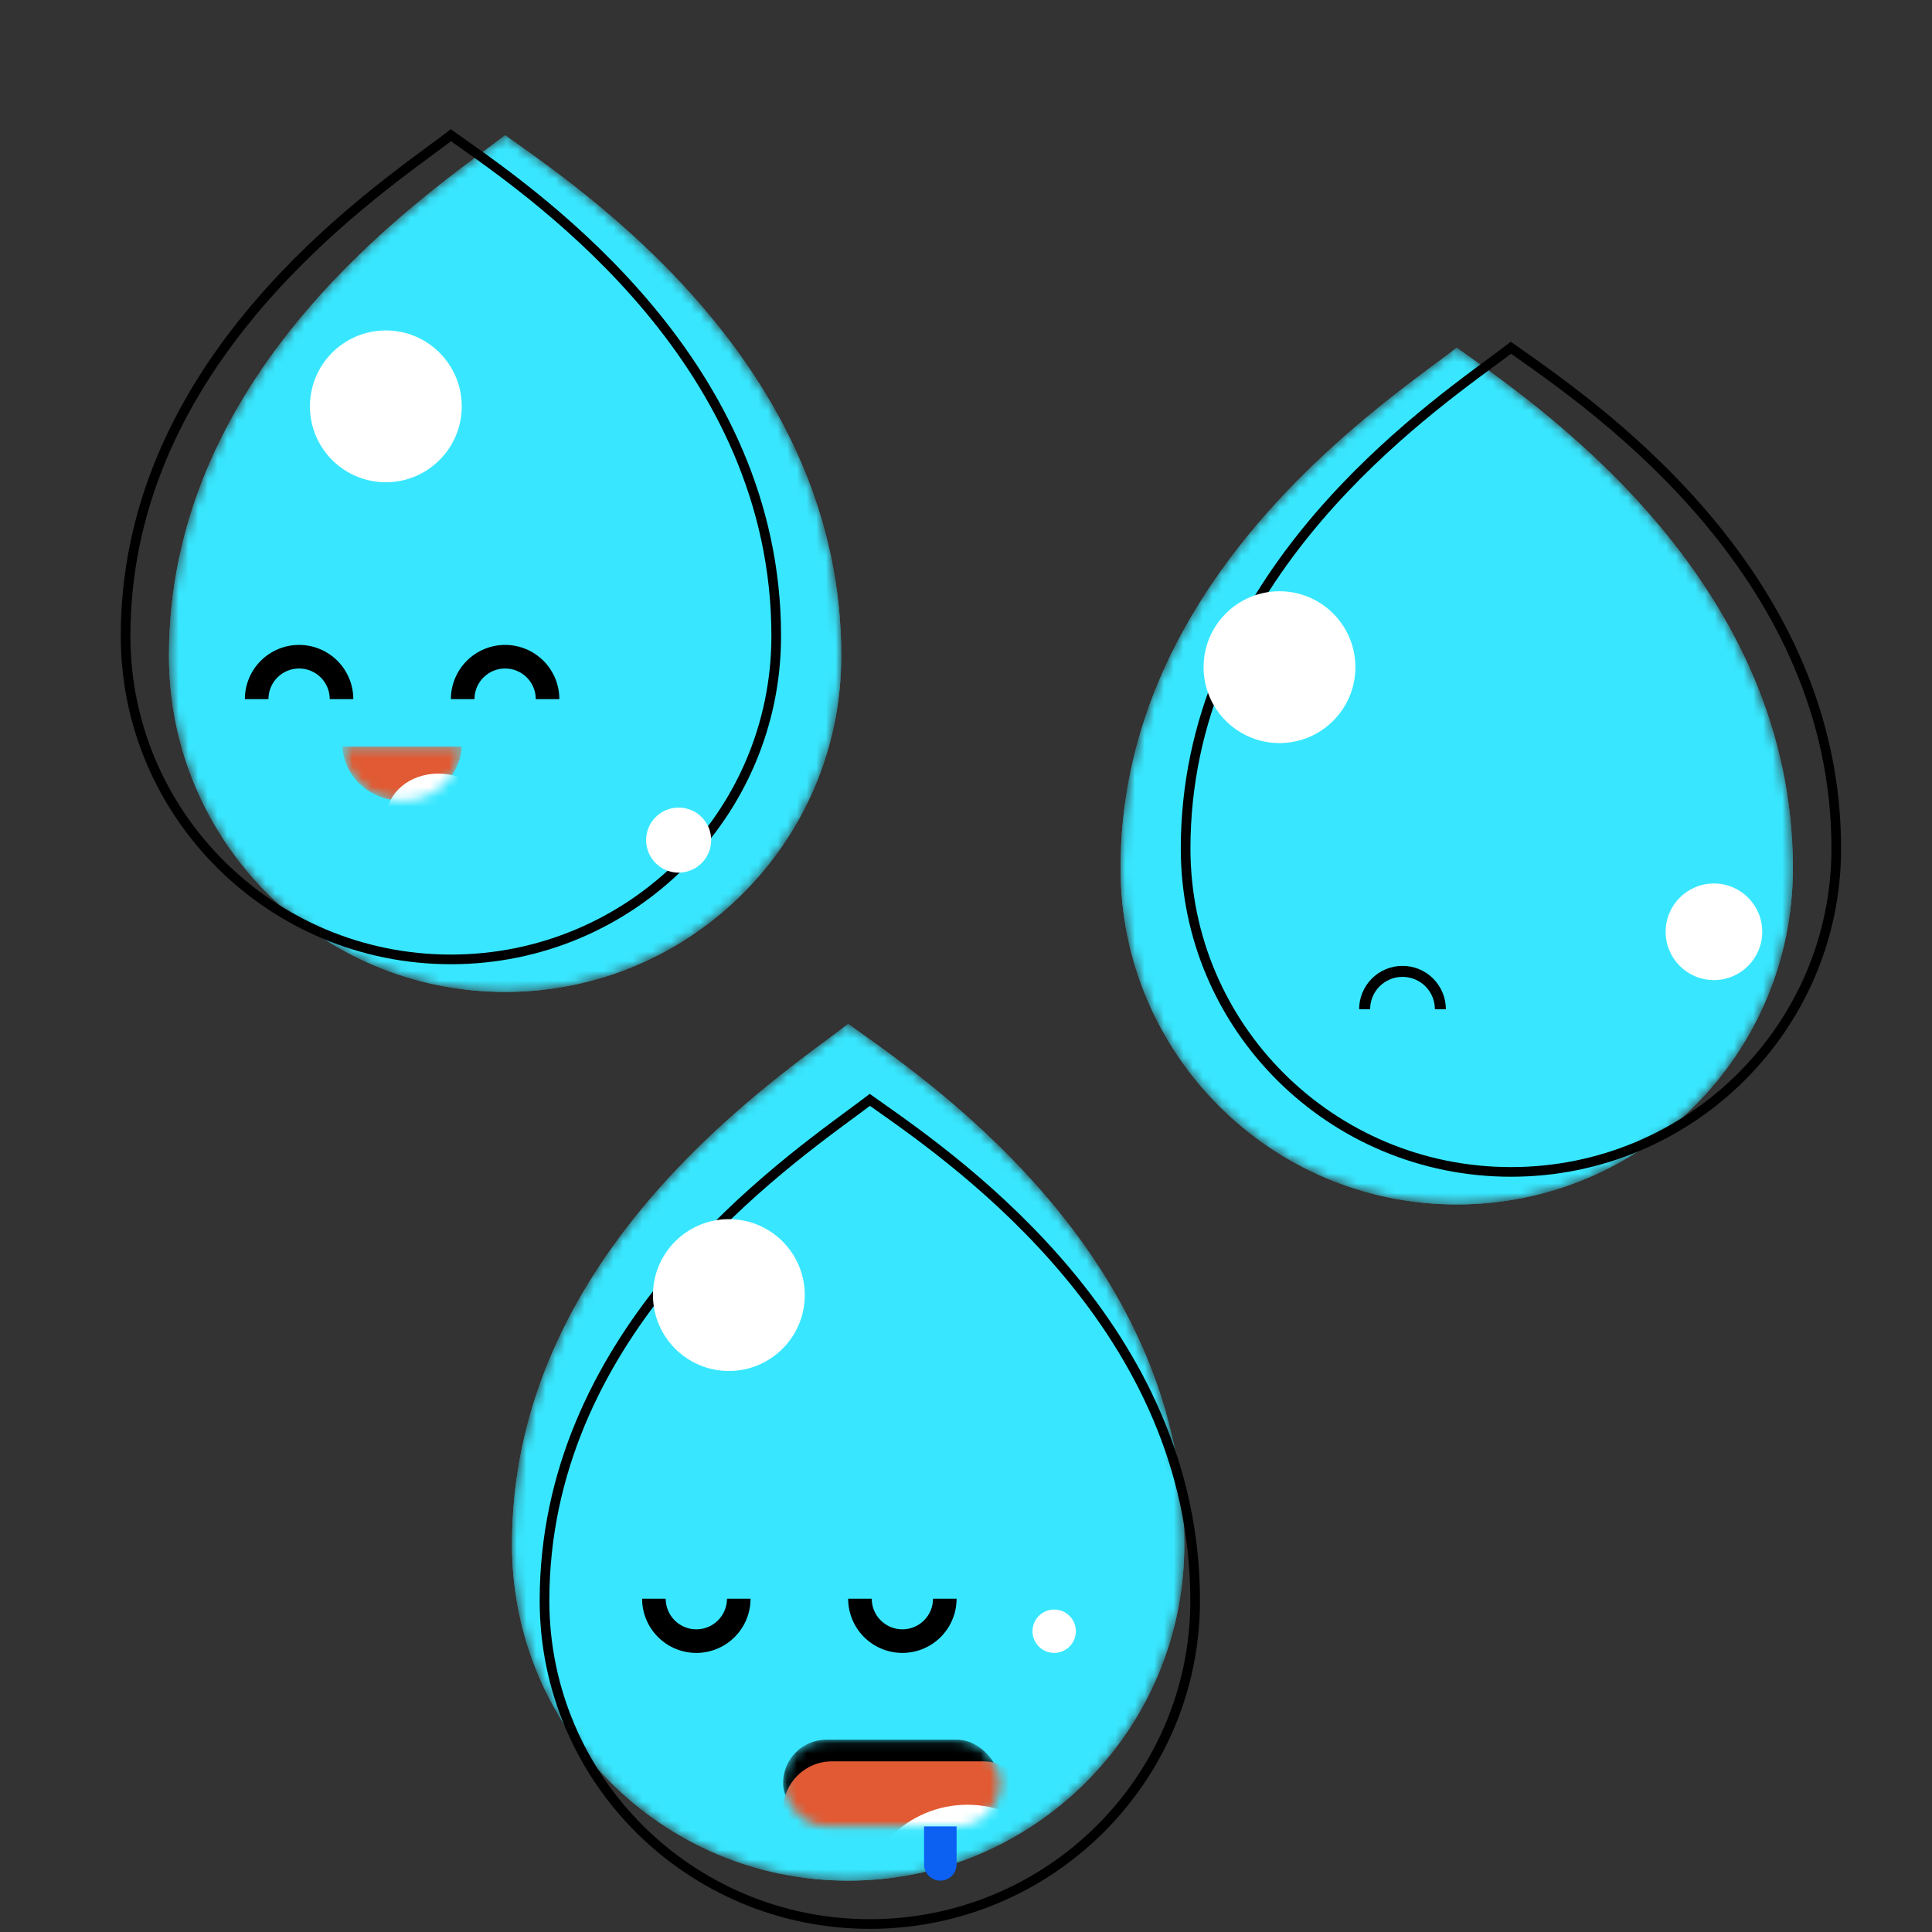 <svg width="200" height="200" viewBox="0 0 200 200" fill="none" xmlns="http://www.w3.org/2000/svg">
<rect x="0" y="0" width="200" height="200" fill="#333333" stroke="none"/>
<mask id="mask0" mask-type="alpha" maskUnits="userSpaceOnUse" x="17" y="14" width="71" height="89">
<path d="M53.215 14.657C52.883 14.422 52.574 14.203 52.29 14C51.745 14.42 51.086 14.908 50.335 15.466C41.035 22.368 17.49 39.84 17.49 67.884C17.49 87.103 33.071 102.684 52.29 102.684C71.51 102.684 87.09 87.103 87.09 67.884C87.09 38.67 62.061 20.928 53.215 14.657Z" fill="#38E7FF"/>
</mask>
<g mask="url(#mask0)">
<path d="M53.215 14.657C52.883 14.422 52.574 14.203 52.29 14C51.745 14.42 51.086 14.908 50.335 15.466C41.035 22.368 17.49 39.84 17.49 67.884C17.49 87.103 33.071 102.684 52.29 102.684C71.51 102.684 87.09 87.103 87.09 67.884C87.09 38.67 62.061 20.928 53.215 14.657Z" fill="#38E7FF"/>
<path d="M53.215 14.657C52.883 14.422 52.574 14.203 52.29 14C51.745 14.42 51.086 14.908 50.335 15.466C41.035 22.368 17.49 39.84 17.49 67.884C17.49 87.103 33.071 102.684 52.29 102.684C71.51 102.684 87.09 87.103 87.09 67.884C87.09 38.67 62.061 20.928 53.215 14.657Z" fill="#38E7FF"/>
</g>
<mask id="mask1" mask-type="alpha" maskUnits="userSpaceOnUse" x="35" y="77" width="13" height="6">
<path d="M35.452 77.273C35.6 80.397 38.307 82.886 41.626 82.886C44.944 82.886 47.652 80.397 47.8 77.273H35.452Z" fill="#E15A33"/>
</mask>
<g mask="url(#mask1)">
<path d="M35.452 77.273C35.6 80.397 38.307 82.886 41.626 82.886C44.944 82.886 47.652 80.397 47.8 77.273H35.452Z" fill="#E15A33"/>
<ellipse cx="45.379" cy="84.489" rx="5.327" ry="4.41" fill="white"/>
</g>
<path d="M46.677 72.374C46.677 70.885 47.269 69.458 48.321 68.405C49.374 67.353 50.802 66.761 52.29 66.761C53.779 66.761 55.207 67.353 56.259 68.405C57.312 69.458 57.903 70.885 57.903 72.374L55.463 72.374C55.463 71.533 55.129 70.726 54.534 70.131C53.939 69.536 53.132 69.202 52.29 69.202C51.449 69.202 50.642 69.536 50.047 70.131C49.452 70.726 49.118 71.533 49.118 72.374L46.677 72.374Z" fill="black"/>
<path d="M25.348 72.374C25.348 70.885 25.94 69.458 26.992 68.405C28.045 67.353 29.473 66.761 30.961 66.761C32.45 66.761 33.878 67.353 34.93 68.405C35.983 69.458 36.574 70.885 36.574 72.374L34.134 72.374C34.134 71.533 33.8 70.726 33.205 70.131C32.61 69.536 31.803 69.202 30.961 69.202C30.12 69.202 29.313 69.536 28.718 70.131C28.123 70.726 27.789 71.533 27.789 72.374L25.348 72.374Z" fill="black"/>
<path d="M47.572 14.632C47.251 14.406 46.952 14.195 46.677 14C46.15 14.404 45.512 14.874 44.785 15.41C35.785 22.05 13 38.859 13 65.838C13 84.327 28.078 99.316 46.677 99.316C65.277 99.316 80.355 84.327 80.355 65.838C80.355 37.733 56.133 20.665 47.572 14.632Z" stroke="black"/>
<circle cx="39.942" cy="42.065" r="7.858" fill="white"/>
<circle cx="70.252" cy="86.968" r="3.368" fill="white"/>
<mask id="mask2" mask-type="alpha" maskUnits="userSpaceOnUse" x="53" y="106" width="70" height="89">
<path d="M88.725 106.657C88.393 106.422 88.084 106.203 87.8 106C87.254 106.42 86.596 106.908 85.844 107.466C76.545 114.368 53 131.84 53 159.884C53 179.103 68.581 194.684 87.8 194.684C107.02 194.684 122.6 179.103 122.6 159.884C122.6 130.67 97.571 112.928 88.725 106.657Z" fill="#38E7FF"/>
</mask>
<g mask="url(#mask2)">
<path d="M88.725 106.657C88.393 106.422 88.084 106.203 87.8 106C87.254 106.42 86.596 106.908 85.844 107.466C76.545 114.368 53 131.84 53 159.884C53 179.103 68.581 194.684 87.8 194.684C107.02 194.684 122.6 179.103 122.6 159.884C122.6 130.67 97.571 112.928 88.725 106.657Z" fill="#38E7FF"/>
<path d="M88.725 106.657C88.393 106.422 88.084 106.203 87.8 106C87.254 106.42 86.596 106.908 85.844 107.466C76.545 114.368 53 131.84 53 159.884C53 179.103 68.581 194.684 87.8 194.684C107.02 194.684 122.6 179.103 122.6 159.884C122.6 130.67 97.571 112.928 88.725 106.657Z" fill="#38E7FF"/>
</g>
<path d="M77.697 165.497C77.697 166.986 77.105 168.413 76.053 169.466C75 170.519 73.573 171.11 72.084 171.11C70.595 171.11 69.168 170.519 68.115 169.466C67.062 168.413 66.471 166.986 66.471 165.497L68.911 165.497C68.911 166.338 69.246 167.145 69.841 167.74C70.436 168.335 71.243 168.669 72.084 168.669C72.925 168.669 73.732 168.335 74.327 167.74C74.922 167.145 75.256 166.338 75.256 165.497H77.697Z" fill="black"/>
<path d="M99.026 165.497C99.026 166.986 98.434 168.413 97.382 169.466C96.329 170.519 94.901 171.11 93.413 171.11C91.924 171.11 90.497 170.519 89.444 169.466C88.391 168.413 87.8 166.986 87.8 165.497L90.24 165.497C90.24 166.338 90.575 167.145 91.17 167.74C91.765 168.335 92.572 168.669 93.413 168.669C94.254 168.669 95.061 168.335 95.656 167.74C96.251 167.145 96.585 166.338 96.585 165.497H99.026Z" fill="black"/>
<path d="M90.94 114.49C90.619 114.264 90.32 114.053 90.045 113.858C89.517 114.262 88.88 114.732 88.153 115.268C79.153 121.908 56.368 138.717 56.368 165.696C56.368 184.185 71.446 199.174 90.045 199.174C108.645 199.174 123.723 184.185 123.723 165.696C123.723 137.591 99.501 120.522 90.94 114.49Z" stroke="black"/>
<circle cx="75.452" cy="134.065" r="7.858" fill="white"/>
<circle cx="109.129" cy="168.864" r="2.245" fill="white"/>
<mask id="mask3" mask-type="alpha" maskUnits="userSpaceOnUse" x="81" y="180" width="23" height="10">
<rect x="81.064" y="180.09" width="22.452" height="8.981" rx="4.49" fill="#E15A33"/>
</mask>
<g mask="url(#mask3)">
<rect x="81.064" y="180.09" width="22.452" height="8.981" rx="4.49" fill="black"/>
<rect x="81.064" y="182.336" width="25.819" height="10.103" rx="5.052" fill="#E15A33"/>
<circle cx="100.148" cy="198.052" r="11.226" fill="white"/>
</g>
<path d="M95.658 189.071H99.026V193C99.026 193.93 98.272 194.684 97.342 194.684V194.684C96.412 194.684 95.658 193.93 95.658 193V189.071Z" fill="#0C60F2"/>
<mask id="mask4" mask-type="alpha" maskUnits="userSpaceOnUse" x="116" y="36" width="70" height="89">
<path d="M151.725 36.657C151.393 36.422 151.084 36.203 150.8 36C150.254 36.42 149.596 36.908 148.845 37.466C139.545 44.368 116 61.84 116 89.884C116 109.103 131.58 124.684 150.8 124.684C170.02 124.684 185.6 109.103 185.6 89.884C185.6 60.67 160.571 42.928 151.725 36.657Z" fill="#38E7FF"/>
</mask>
<g mask="url(#mask4)">
<path d="M151.725 36.657C151.393 36.422 151.084 36.203 150.8 36C150.254 36.42 149.596 36.908 148.845 37.466C139.545 44.368 116 61.84 116 89.884C116 109.103 131.58 124.684 150.8 124.684C170.02 124.684 185.6 109.103 185.6 89.884C185.6 60.67 160.571 42.928 151.725 36.657Z" fill="#38E7FF"/>
<path d="M151.725 36.657C151.393 36.422 151.084 36.203 150.8 36C150.254 36.42 149.596 36.908 148.845 37.466C139.545 44.368 116 61.84 116 89.884C116 109.103 131.58 124.684 150.8 124.684C170.02 124.684 185.6 109.103 185.6 89.884C185.6 60.67 160.571 42.928 151.725 36.657Z" fill="#38E7FF"/>
</g>
<path d="M140.697 104.478C140.697 103.287 141.17 102.145 142.012 101.302C142.854 100.46 143.996 99.987 145.187 99.987C146.378 99.987 147.52 100.46 148.362 101.302C149.204 102.145 149.677 103.287 149.677 104.478L148.54 104.478C148.54 103.588 148.186 102.736 147.558 102.107C146.929 101.478 146.076 101.125 145.187 101.125C144.298 101.125 143.445 101.478 142.816 102.107C142.188 102.736 141.835 103.588 141.835 104.478L140.697 104.478Z" fill="black"/>
<mask id="mask5" mask-type="alpha" maskUnits="userSpaceOnUse" x="149" y="95" width="12" height="7">
<mask id="path-29-inside-1" mask-type="luminance" fill="white">
<path d="M149.677 95.497C149.677 96.234 149.823 96.964 150.105 97.645C150.387 98.326 150.8 98.945 151.321 99.466C151.843 99.987 152.461 100.401 153.142 100.683C153.823 100.965 154.553 101.11 155.29 101.11C156.027 101.11 156.757 100.965 157.438 100.683C158.119 100.401 158.738 99.987 159.259 99.466C159.78 98.945 160.194 98.326 160.476 97.645C160.758 96.964 160.903 96.234 160.903 95.497L155.29 95.497L149.677 95.497Z"/>
</mask>
<path d="M149.677 95.497C149.677 96.234 149.823 96.964 150.105 97.645C150.387 98.326 150.8 98.945 151.321 99.466C151.843 99.987 152.461 100.401 153.142 100.683C153.823 100.965 154.553 101.11 155.29 101.11C156.027 101.11 156.757 100.965 157.438 100.683C158.119 100.401 158.738 99.987 159.259 99.466C159.78 98.945 160.194 98.326 160.476 97.645C160.758 96.964 160.903 96.234 160.903 95.497L155.29 95.497L149.677 95.497Z" fill="#F6C844" stroke="black" stroke-width="2" mask="url(#path-29-inside-1)"/>
</mask>
<g mask="url(#mask5)">
<mask id="path-30-inside-2" fill="white">
<path d="M149.677 95.497C149.677 96.234 149.823 96.964 150.105 97.645C150.387 98.326 150.8 98.945 151.321 99.466C151.843 99.987 152.461 100.401 153.142 100.683C153.823 100.965 154.553 101.11 155.29 101.11C156.027 101.11 156.757 100.965 157.438 100.683C158.119 100.401 158.738 99.987 159.259 99.466C159.78 98.945 160.194 98.326 160.476 97.645C160.758 96.964 160.903 96.234 160.903 95.497L155.29 95.497L149.677 95.497Z"/>
</mask>
<path d="M149.677 95.497C149.677 96.234 149.823 96.964 150.105 97.645C150.387 98.326 150.8 98.945 151.321 99.466C151.843 99.987 152.461 100.401 153.142 100.683C153.823 100.965 154.553 101.11 155.29 101.11C156.027 101.11 156.757 100.965 157.438 100.683C158.119 100.401 158.738 99.987 159.259 99.466C159.78 98.945 160.194 98.326 160.476 97.645C160.758 96.964 160.903 96.234 160.903 95.497L155.29 95.497L149.677 95.497Z" fill="#F6C844" stroke="black" stroke-width="2" mask="url(#path-30-inside-2)"/>
<circle cx="155.29" cy="95.497" r="3.368" transform="rotate(-180 155.29 95.497)" fill="black"/>
</g>
<mask id="mask6" mask-type="alpha" maskUnits="userSpaceOnUse" x="129" y="95" width="12" height="7">
<mask id="path-32-inside-3" mask-type="luminance" fill="white">
<path d="M129.471 95.497C129.471 96.234 129.616 96.964 129.898 97.645C130.18 98.326 130.594 98.945 131.115 99.466C131.636 99.987 132.255 100.401 132.936 100.683C133.617 100.965 134.347 101.11 135.084 101.11C135.821 101.11 136.551 100.965 137.232 100.683C137.913 100.401 138.532 99.987 139.053 99.466C139.574 98.945 139.987 98.326 140.27 97.645C140.552 96.964 140.697 96.234 140.697 95.497L135.084 95.497L129.471 95.497Z"/>
</mask>
<path d="M129.471 95.497C129.471 96.234 129.616 96.964 129.898 97.645C130.18 98.326 130.594 98.945 131.115 99.466C131.636 99.987 132.255 100.401 132.936 100.683C133.617 100.965 134.347 101.11 135.084 101.11C135.821 101.11 136.551 100.965 137.232 100.683C137.913 100.401 138.532 99.987 139.053 99.466C139.574 98.945 139.987 98.326 140.27 97.645C140.552 96.964 140.697 96.234 140.697 95.497L135.084 95.497L129.471 95.497Z" fill="#F6C844" stroke="black" stroke-width="2" mask="url(#path-32-inside-3)"/>
</mask>
<g mask="url(#mask6)">
<mask id="path-33-inside-4" fill="white">
<path d="M129.471 95.497C129.471 96.234 129.616 96.964 129.898 97.645C130.18 98.326 130.594 98.945 131.115 99.466C131.636 99.987 132.255 100.401 132.936 100.683C133.617 100.965 134.347 101.11 135.084 101.11C135.821 101.11 136.551 100.965 137.232 100.683C137.913 100.401 138.532 99.987 139.053 99.466C139.574 98.945 139.987 98.326 140.27 97.645C140.552 96.964 140.697 96.234 140.697 95.497L135.084 95.497L129.471 95.497Z"/>
</mask>
<path d="M129.471 95.497C129.471 96.234 129.616 96.964 129.898 97.645C130.18 98.326 130.594 98.945 131.115 99.466C131.636 99.987 132.255 100.401 132.936 100.683C133.617 100.965 134.347 101.11 135.084 101.11C135.821 101.11 136.551 100.965 137.232 100.683C137.913 100.401 138.532 99.987 139.053 99.466C139.574 98.945 139.987 98.326 140.27 97.645C140.552 96.964 140.697 96.234 140.697 95.497L135.084 95.497L129.471 95.497Z" fill="#F6C844" stroke="black" stroke-width="2" mask="url(#path-33-inside-4)"/>
<circle cx="135.084" cy="95.497" r="3.368" transform="rotate(-180 135.084 95.497)" fill="black"/>
</g>
<path d="M157.308 36.632C156.987 36.406 156.688 36.195 156.413 36C155.885 36.404 155.248 36.874 154.521 37.41C145.521 44.05 122.735 60.859 122.735 87.838C122.735 106.327 137.813 121.316 156.413 121.316C175.012 121.316 190.09 106.327 190.09 87.838C190.09 59.733 165.868 42.664 157.308 36.632Z" stroke="black"/>
<circle cx="132.452" cy="69.065" r="7.858" fill="white"/>
<circle cx="177.426" cy="96.458" r="5" fill="white"/>
</svg>
